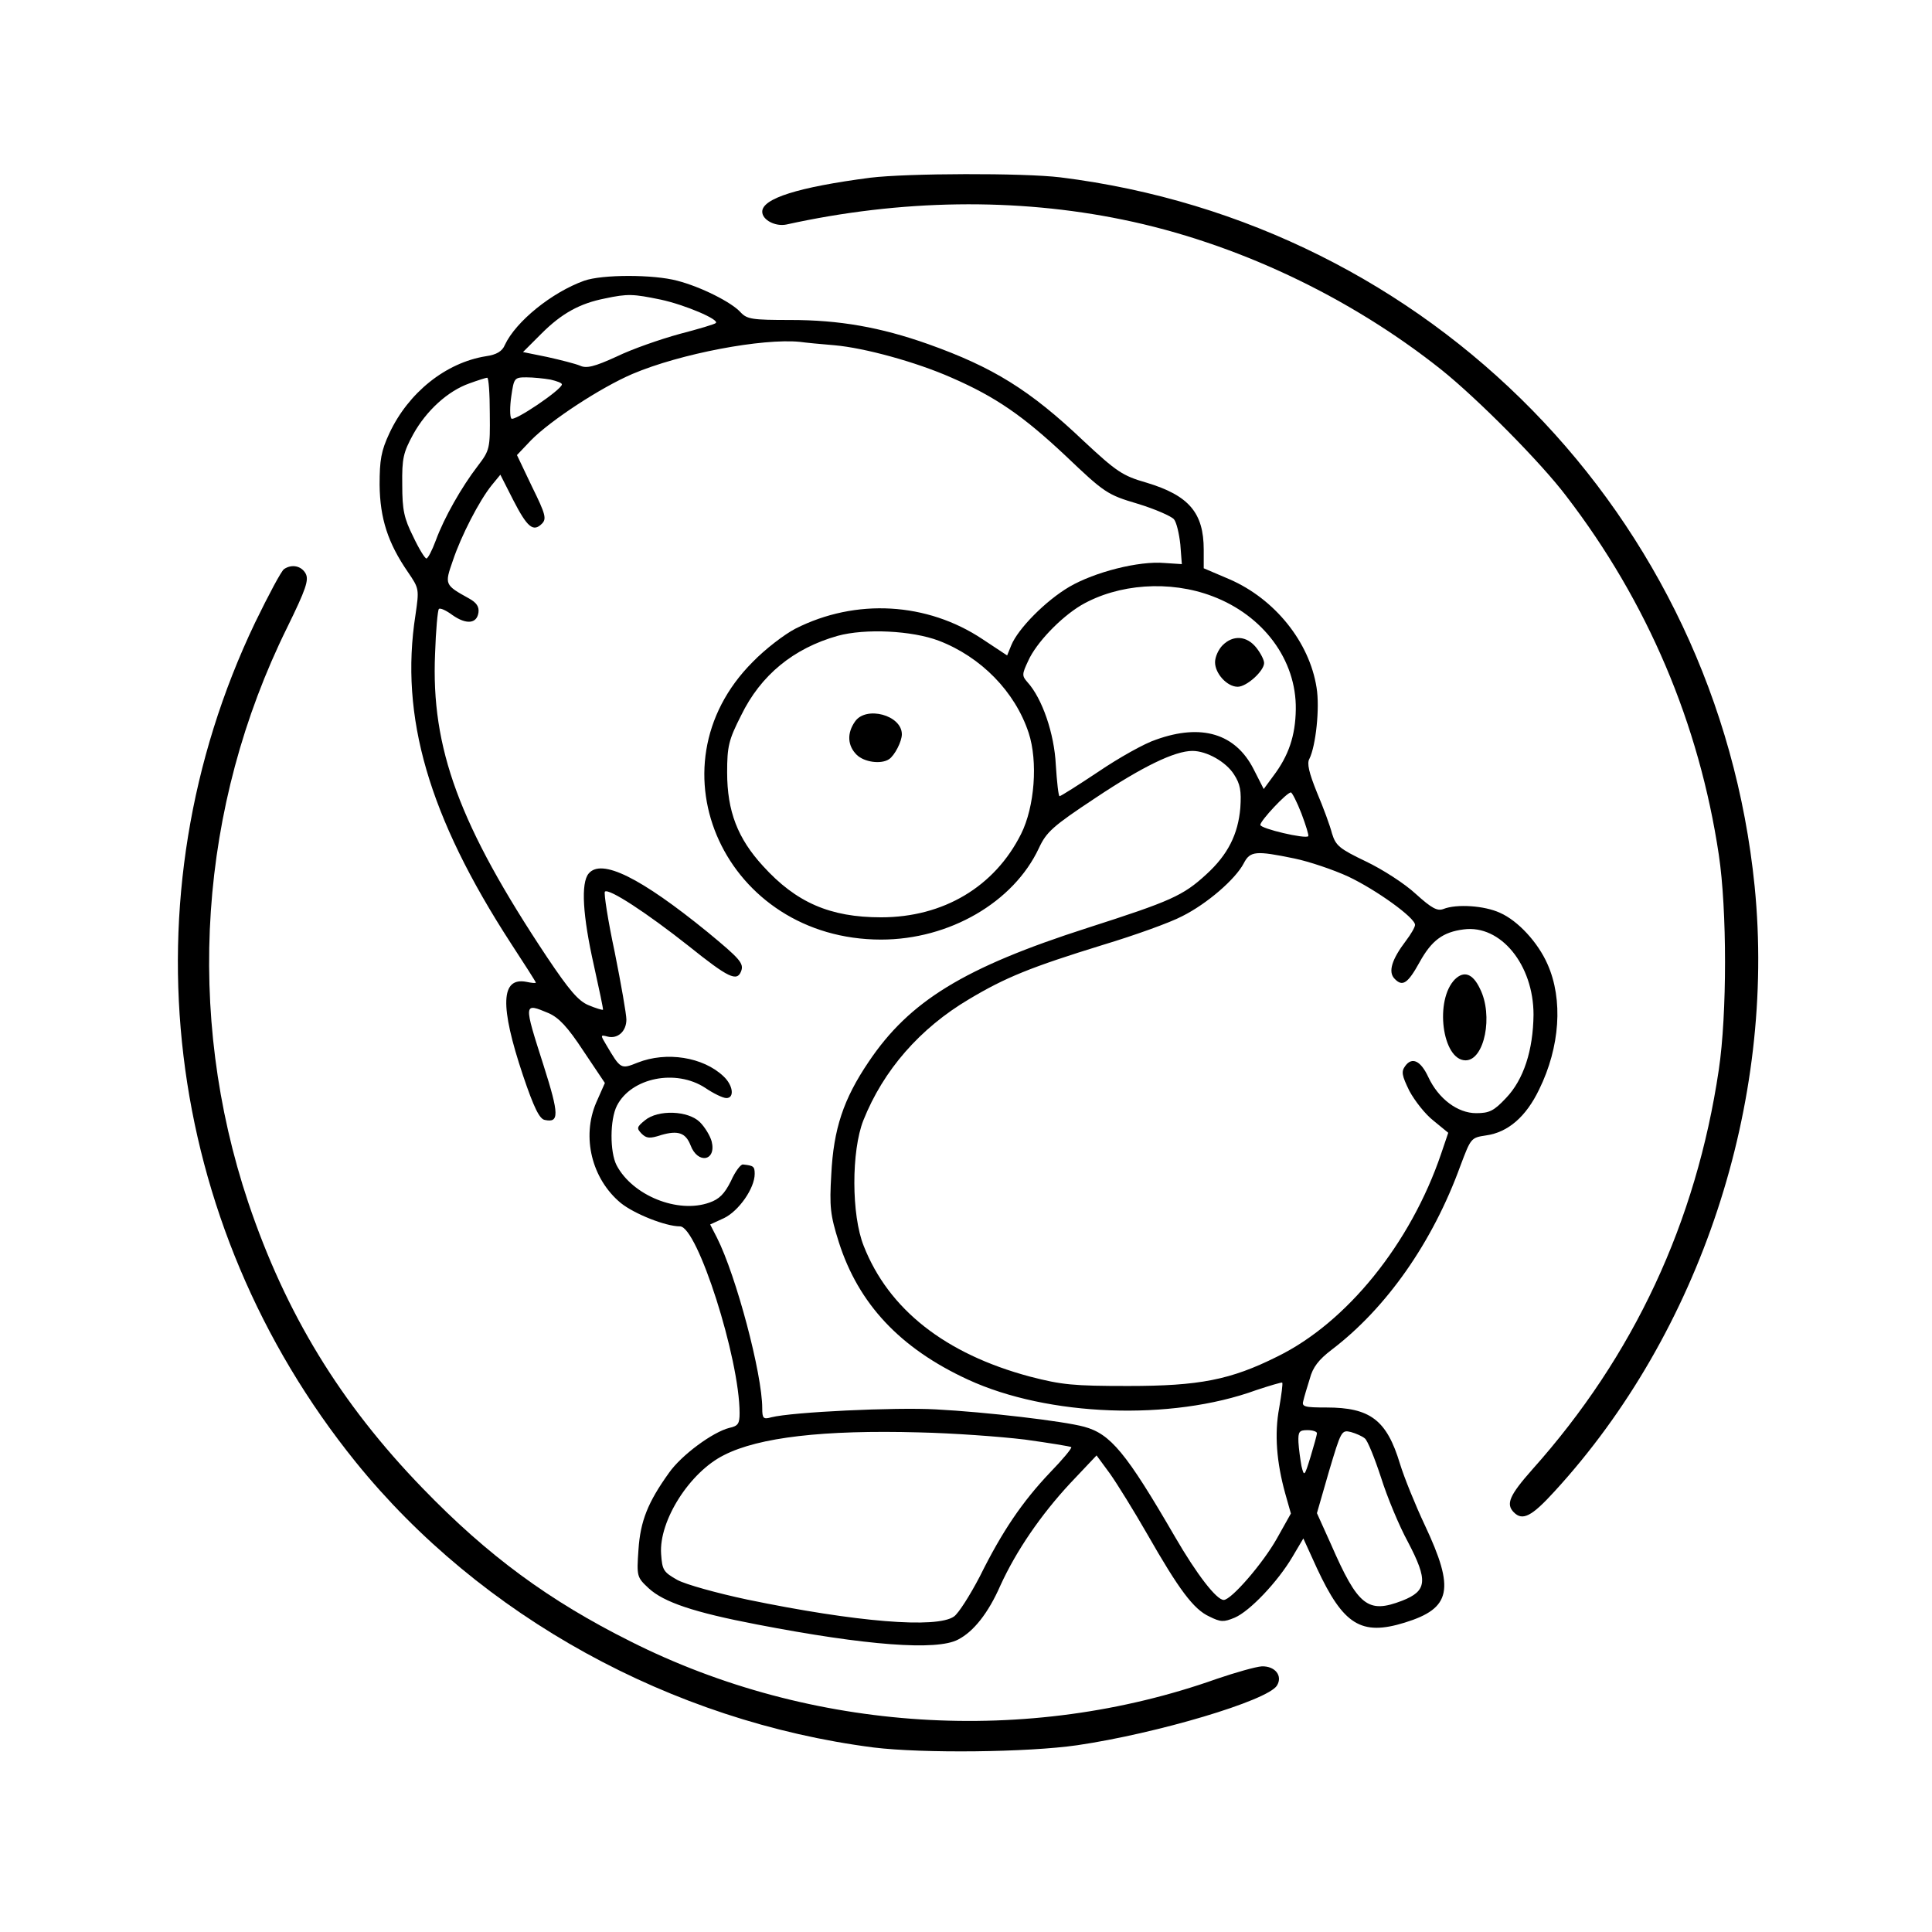<?xml version="1.0" standalone="no"?>
<!DOCTYPE svg PUBLIC "-//W3C//DTD SVG 20010904//EN"
 "http://www.w3.org/TR/2001/REC-SVG-20010904/DTD/svg10.dtd">
<svg version="1.0" xmlns="http://www.w3.org/2000/svg"
 width="512pt" height="512pt" viewBox="0 0 512 512"
 preserveAspectRatio="xMidYMid meet">

<g transform="translate(0,512) scale(0.1,-0.1)"
fill="#000000" stroke="none">
<path d="M2306 4649 c-191 -25 -286 -55 -286 -90 0 -22 35 -40 64 -34 304 67
609 71 891 13 298 -61 600 -203 845 -398 96 -77 263 -245 331 -335 215 -280
352 -603 404 -950 22 -146 22 -423 0 -570 -60 -404 -225 -758 -494 -1059 -61
-69 -71 -92 -49 -114 23 -23 47 -11 108 56 386 421 587 1030 530 1603 -99 982
-859 1757 -1840 1879 -99 12 -405 11 -504 -1z"/>
<path d="M1548 4376 c-86 -31 -181 -108 -210 -170 -7 -17 -22 -26 -50 -30
-107 -17 -206 -97 -256 -204 -22 -47 -26 -71 -26 -137 1 -89 22 -154 75 -231
30 -44 30 -45 20 -114 -42 -269 35 -534 253 -870 36 -55 66 -102 66 -104 0 -2
-11 -1 -25 2 -68 13 -71 -63 -9 -248 29 -86 44 -116 58 -118 38 -8 38 14 -3
143 -54 169 -54 168 13 140 27 -12 50 -36 92 -100 l57 -85 -23 -52 c-39 -91
-12 -202 65 -266 36 -29 119 -62 157 -62 46 0 158 -350 158 -495 0 -28 -4 -34
-27 -39 -44 -11 -127 -72 -160 -119 -56 -78 -76 -128 -81 -204 -5 -71 -4 -73
27 -102 40 -37 120 -64 287 -96 290 -56 477 -70 533 -40 41 21 80 70 112 143
42 92 107 187 185 271 l70 74 36 -49 c19 -27 63 -98 98 -159 84 -147 123 -200
165 -219 30 -15 38 -15 67 -3 40 17 114 95 153 161 l29 49 36 -79 c70 -150
117 -180 233 -144 123 38 133 88 53 258 -25 53 -55 127 -66 163 -35 116 -79
149 -195 149 -58 0 -66 2 -61 18 2 9 10 36 17 58 8 31 24 51 58 77 146 111
268 286 341 487 28 74 28 75 68 81 58 8 106 49 141 122 55 112 64 238 22 332
-25 57 -78 115 -126 136 -41 19 -115 24 -150 10 -16 -6 -31 2 -73 40 -29 27
-88 65 -132 86 -71 34 -80 42 -90 74 -5 20 -23 69 -40 109 -21 52 -27 77 -20
89 17 34 28 135 19 189 -19 121 -111 235 -231 287 l-68 29 0 49 c0 98 -39 144
-152 178 -63 18 -79 29 -166 110 -143 136 -241 196 -412 257 -127 45 -236 64
-365 64 -101 0 -115 2 -132 20 -24 27 -106 68 -168 84 -63 17 -199 17 -247 0z
m203 -50 c65 -14 156 -53 146 -62 -2 -3 -46 -16 -96 -29 -51 -14 -126 -40
-167 -60 -59 -27 -80 -32 -97 -24 -12 5 -51 15 -87 23 l-64 13 49 49 c54 54
102 80 168 93 61 13 75 12 148 -3z m461 -121 c79 -7 215 -44 310 -86 117 -51
189 -101 301 -206 104 -99 111 -104 192 -128 46 -14 89 -33 96 -41 7 -8 14
-39 17 -67 l4 -52 -46 3 c-68 6 -185 -24 -252 -63 -63 -37 -136 -111 -154
-155 l-11 -27 -65 43 c-147 98 -336 109 -496 28 -29 -15 -80 -54 -113 -88
-281 -281 -71 -736 340 -736 181 0 351 99 418 242 20 43 36 58 151 134 123 82
209 124 256 124 38 0 89 -29 110 -62 17 -26 20 -44 17 -89 -6 -70 -33 -124
-90 -176 -62 -57 -94 -71 -315 -142 -327 -105 -472 -194 -580 -355 -67 -99
-93 -178 -99 -298 -5 -86 -3 -107 20 -180 52 -163 162 -281 342 -364 212 -98
539 -110 764 -28 36 12 67 21 69 20 2 -2 -2 -32 -8 -67 -13 -69 -7 -144 16
-227 l15 -53 -37 -66 c-37 -66 -121 -163 -141 -163 -19 0 -71 67 -129 167
-130 224 -171 273 -241 292 -55 15 -260 39 -393 46 -107 6 -381 -7 -436 -21
-21 -6 -24 -3 -24 24 0 91 -69 351 -120 452 l-18 35 37 17 c39 19 81 79 81
117 0 20 -3 22 -31 25 -6 1 -21 -19 -32 -44 -17 -34 -31 -48 -57 -57 -84 -30
-204 19 -246 99 -18 35 -18 121 1 158 38 74 156 98 234 47 22 -15 47 -27 56
-27 22 0 18 34 -8 58 -54 51 -151 66 -227 36 -45 -18 -45 -18 -84 48 -15 25
-15 26 4 21 27 -7 50 14 50 45 0 14 -14 94 -31 179 -18 84 -29 156 -26 160 10
10 112 -57 222 -144 106 -85 128 -95 139 -67 8 21 -3 33 -89 104 -177 144
-281 196 -315 155 -21 -25 -16 -111 14 -244 14 -63 25 -115 24 -117 -2 -1 -19
4 -38 12 -27 11 -51 39 -110 127 -233 350 -308 554 -297 805 2 62 7 115 10
118 3 4 20 -4 36 -16 37 -26 65 -23 69 7 2 15 -5 26 -25 37 -65 36 -65 37 -43
100 22 66 70 159 103 200 l23 28 34 -67 c37 -72 53 -86 76 -63 13 13 10 25
-26 98 l-40 84 37 39 c52 53 185 140 269 176 127 54 345 95 444 85 14 -2 55
-6 92 -9z m-914 -181 c1 -93 0 -97 -32 -139 -43 -56 -89 -137 -111 -197 -10
-27 -21 -48 -25 -48 -4 0 -20 26 -35 58 -24 48 -29 70 -29 137 -1 71 3 86 29
134 35 63 92 115 149 135 22 8 44 15 47 15 4 1 7 -42 7 -95z m161 90 c17 -4
31 -9 30 -13 -1 -14 -128 -100 -134 -90 -4 5 -4 32 0 59 7 48 8 50 40 50 18 0
47 -3 64 -6z m1754 -574 c135 -51 223 -169 221 -300 -1 -70 -19 -123 -60 -177
l-25 -34 -27 53 c-48 94 -138 121 -258 78 -31 -10 -100 -49 -153 -85 -54 -36
-100 -65 -103 -65 -3 0 -7 37 -10 83 -4 83 -36 176 -75 219 -15 17 -15 21 2
57 21 47 85 114 140 147 98 57 235 67 348 24z m-725 -118 c112 -43 202 -135
238 -244 25 -76 16 -196 -20 -268 -70 -140 -206 -221 -371 -221 -135 0 -225
39 -313 136 -67 73 -95 145 -95 248 0 69 4 86 37 151 52 107 139 178 256 211
73 20 197 14 268 -13z m961 -458 c12 -32 20 -58 18 -60 -7 -8 -127 20 -127 30
0 11 70 86 81 86 3 0 16 -25 28 -56z m-19 -119 c39 -8 104 -30 143 -48 74 -35
177 -109 177 -128 0 -6 -11 -25 -24 -42 -38 -50 -48 -83 -30 -101 21 -22 35
-12 66 44 32 58 62 80 117 87 98 13 185 -94 185 -226 -1 -94 -26 -172 -73
-221 -32 -34 -44 -40 -79 -40 -49 0 -100 38 -127 96 -20 43 -43 54 -61 29 -11
-15 -9 -25 11 -66 14 -26 42 -62 64 -79 l39 -32 -19 -56 c-81 -238 -250 -447
-434 -537 -124 -62 -207 -78 -395 -78 -146 0 -176 3 -261 25 -224 60 -374 178
-440 346 -33 82 -33 252 -1 333 53 133 150 244 280 321 97 58 164 85 355 144
83 25 178 59 210 76 66 33 141 98 163 140 17 33 32 34 134 13z m-714 -1540
c65 -9 120 -18 123 -20 2 -3 -23 -33 -56 -67 -74 -78 -127 -156 -186 -275 -26
-50 -57 -99 -69 -107 -46 -32 -258 -15 -548 45 -80 17 -163 40 -185 52 -37 21
-40 26 -43 69 -6 88 76 217 167 262 92 47 264 67 517 60 89 -2 214 -11 280
-19z m774 17 c0 -5 -8 -33 -17 -63 -16 -52 -17 -53 -24 -24 -3 17 -7 45 -8 63
-1 28 2 32 24 32 14 0 25 -4 25 -8z m127 -14 c7 -5 26 -52 43 -104 16 -51 48
-128 71 -170 54 -103 51 -130 -15 -156 -91 -35 -117 -15 -189 150 l-37 82 32
111 c32 107 33 110 58 104 14 -4 30 -11 37 -17z"/>
<path d="M1709 2151 c-22 -18 -22 -21 -9 -35 13 -13 22 -14 52 -4 45 13 65 6
78 -27 19 -51 69 -42 56 10 -4 15 -18 38 -31 51 -31 31 -111 34 -146 5z"/>
<path d="M3240 3410 c-11 -11 -20 -31 -20 -45 0 -30 32 -65 60 -65 24 0 70 42
70 63 0 8 -9 26 -21 41 -25 31 -61 34 -89 6z"/>
<path d="M2266 3208 c-22 -31 -20 -64 4 -88 20 -20 65 -26 86 -12 15 10 34 47
34 66 0 51 -95 76 -124 34z"/>
<path d="M3856 2525 c-55 -55 -34 -215 28 -215 50 0 74 119 38 190 -19 40 -42
48 -66 25z"/>
<path d="M753 3612 c-7 -4 -41 -68 -77 -142 -349 -730 -246 -1590 267 -2225
331 -409 836 -687 1372 -756 131 -16 409 -13 540 6 211 31 504 118 529 158 16
26 -5 52 -40 51 -16 -1 -69 -16 -119 -33 -501 -178 -1075 -142 -1554 99 -216
108 -378 227 -551 406 -218 225 -363 463 -462 757 -168 502 -131 1050 103
1524 50 102 58 126 49 143 -11 20 -36 26 -57 12z"/>
</g>
</svg>
